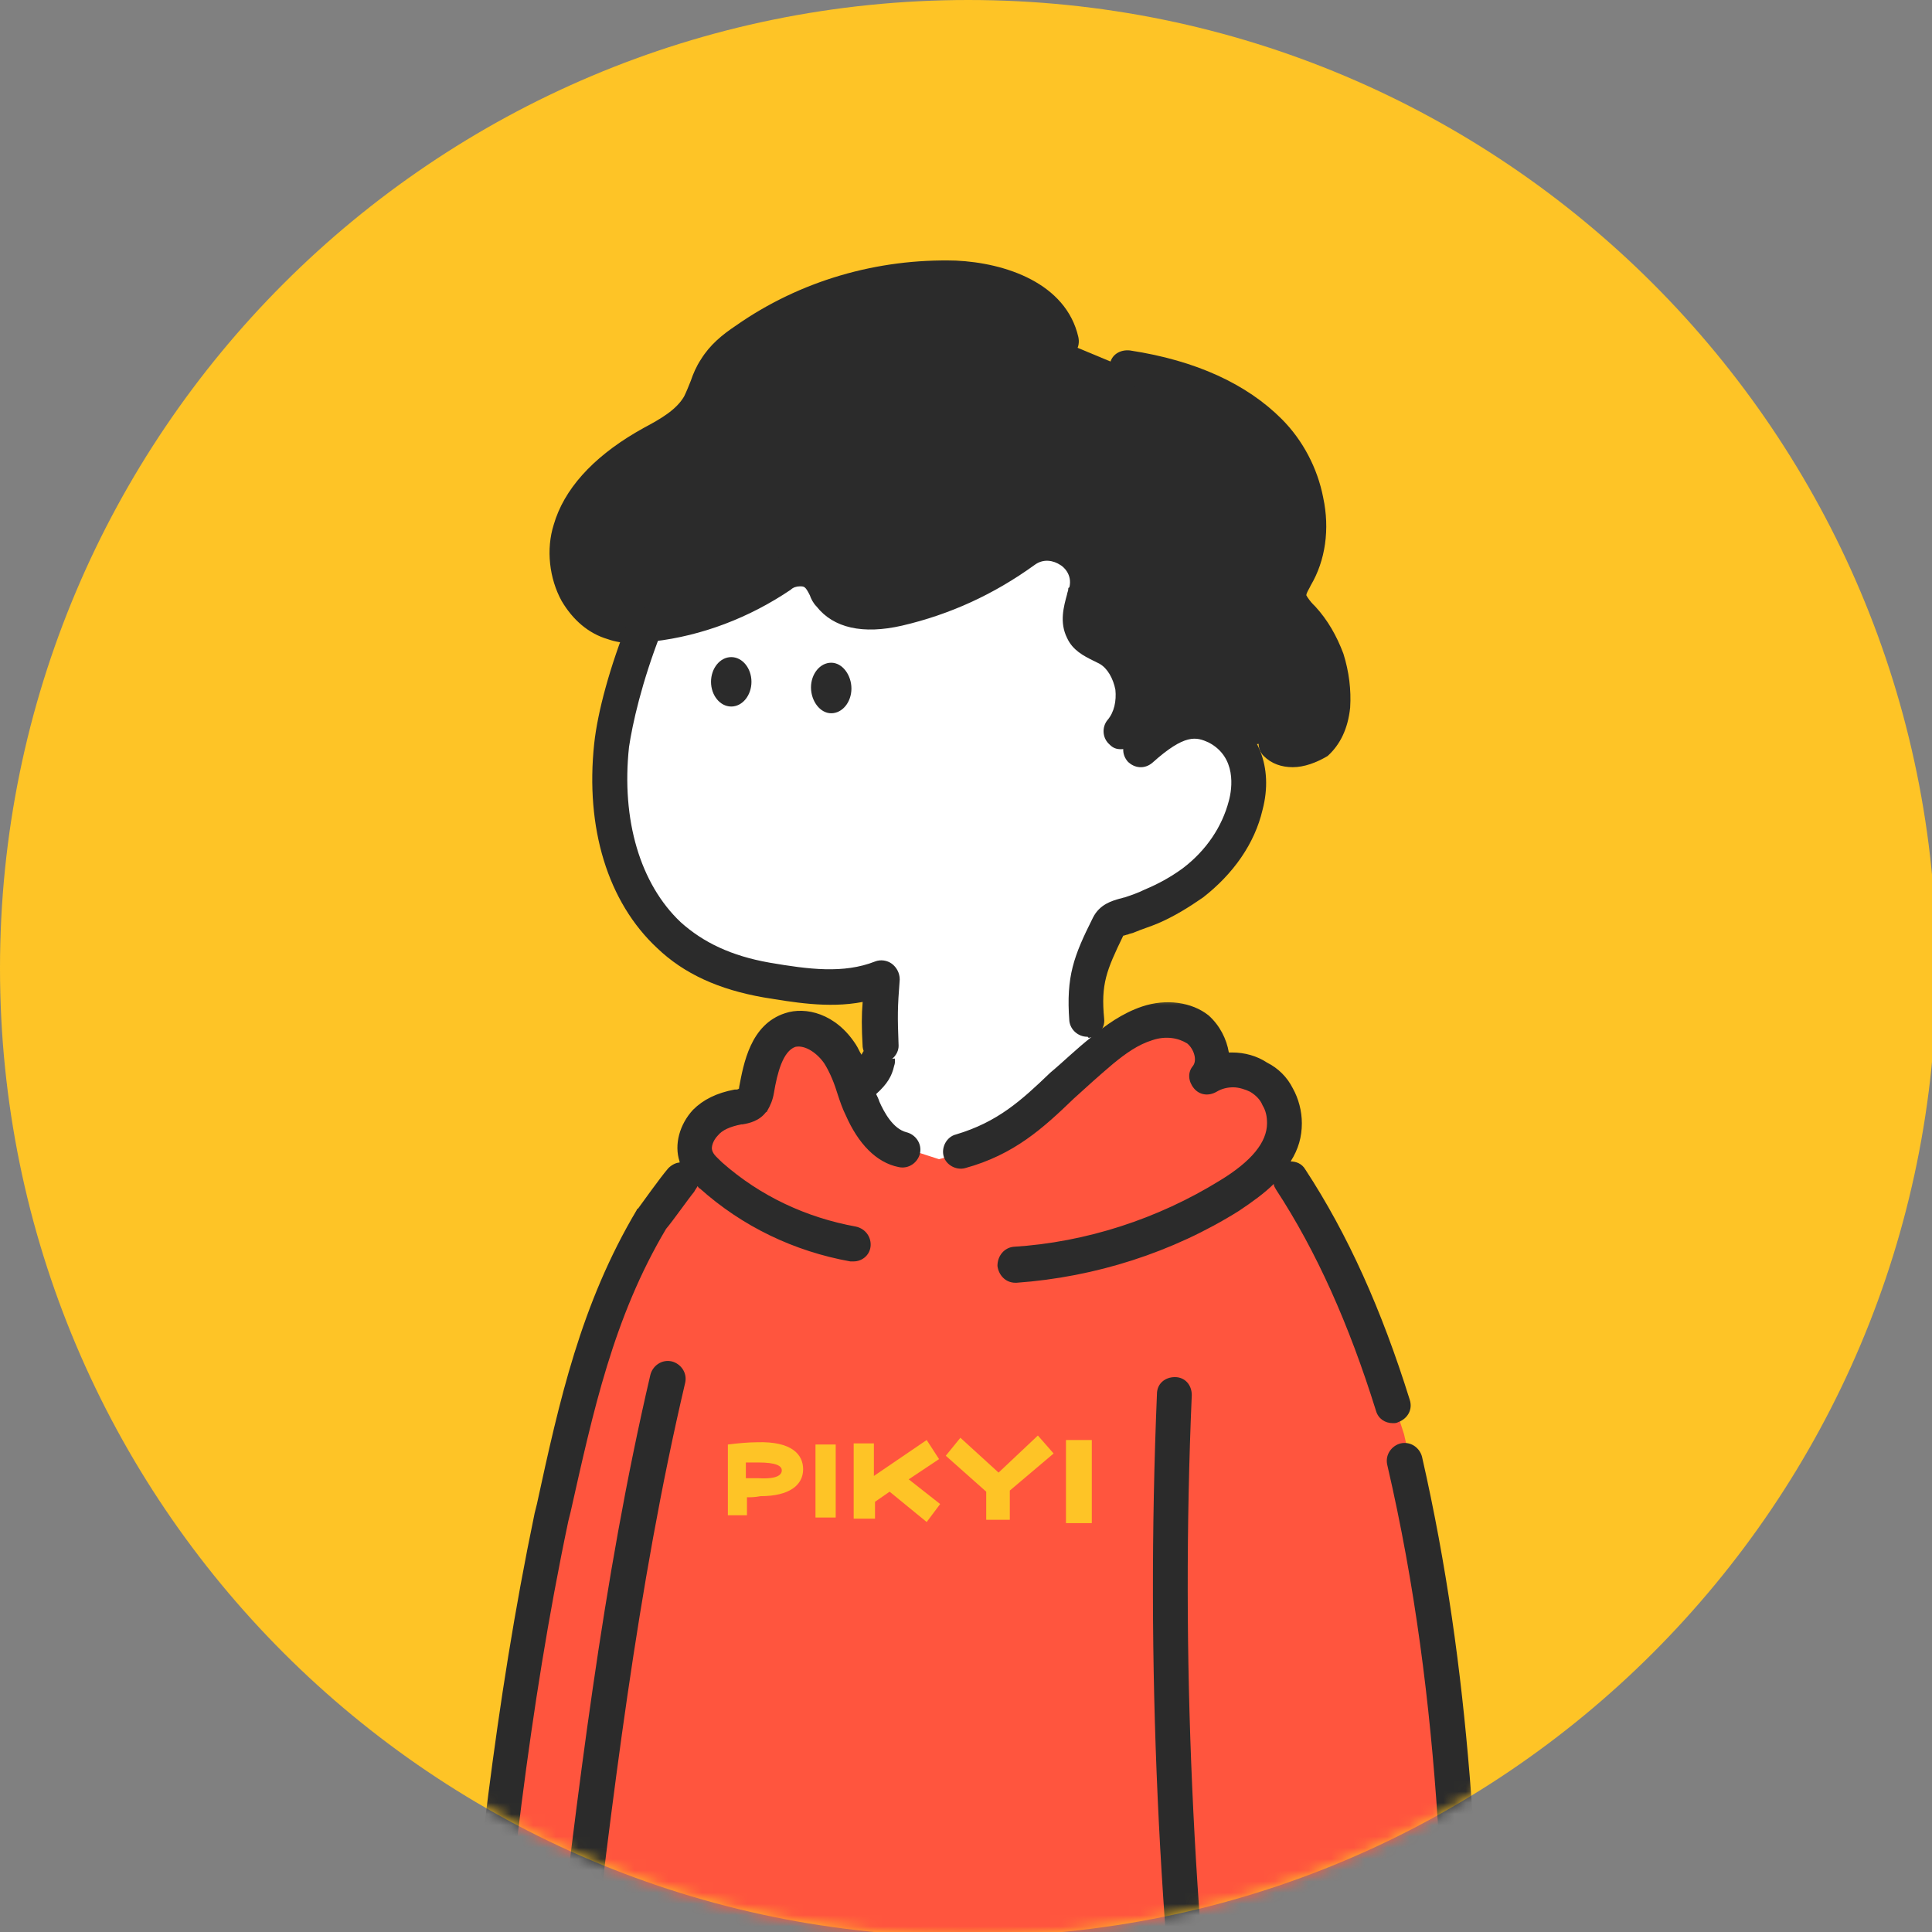 <svg width="172" height="172" viewBox="0 0 172 172" fill="none" xmlns="http://www.w3.org/2000/svg">
<rect x="0" y="0" width="172" height="172" fill="#808080" stroke="none"/>
<g clip-path="url(#clip0_1963_6559)">
<path d="M86.2 172.4C133.807 172.4 172.4 133.807 172.4 86.2C172.4 38.593 133.807 0 86.2 0C38.593 0 0 38.593 0 86.2C0 133.807 38.593 172.4 86.2 172.4Z" fill="#FEC426"/>
<mask id="mask0_1963_6559" style="mask-type:alpha" maskUnits="userSpaceOnUse" x="0" y="0" width="173" height="173">
<path d="M86.2 172.4C133.807 172.4 172.4 133.807 172.4 86.2C172.4 38.593 133.807 0 86.2 0C38.593 0 0 38.593 0 86.2C0 133.807 38.593 172.4 86.2 172.4Z" fill="#FEC426"/>
</mask>
<g mask="url(#mask0_1963_6559)">
<path d="M87.1 309.1C87.2 311.1 87.5 312.8 87.5 314.9C96.1 315.4 105 315.7 113.7 315.2C117.4 314.9 121.1 314 124.4 312.4C128.3 287.4 128.6 261.8 126.2 236.3C126.2 235.5 126.5 234.5 126.2 233.8C125.9 232.5 125.9 231.5 125.7 230.3V227.8C123.1 204.3 119.4 181.5 114.7 158.8C96.4 159.3 78.3 160.3 60 160.8C51.9 196.4 49 232.9 51.4 269.3C51.4 270.5 51.4 271.7 51.7 272.8C52.2 279.9 53.3 286.9 55.1 293.8C55.6 295.6 56.1 297.6 56.9 299.4C58.2 302.7 60 306 61.3 309.3C66.3 310.6 71.5 310.8 76.7 310.6C79.6 310.3 82.7 310.3 85.7 309.6L87.1 309.1Z" fill="#26BCD3"/>
<path fill-rule="evenodd" clip-rule="evenodd" d="M113.2 158.9C122.8 207.8 130.6 260.1 123 311.3C117.8 313.6 111.6 313.8 106.3 313.9C100.6 314 94.8 313.8 89 313.5C88.5 307.7 87.9 301.9 87.4 296.2C85 271 82.6 244.9 82.7 219.4C82.7 210.4 81.8 201.5 74.6 197.5C73.9 197.1 72.9 197.3 72.5 198C72.1 198.7 72.3 199.7 73.1 200.1C78.9 203.4 79.7 211.3 79.7 219.4C79.6 245.1 82 271.2 84.4 296.5L84.6 298.4C84.9 301.5 85.2 304.7 85.5 307.9C77.9 309.1 70.3 309.1 62.7 308C54.5 292.3 53.2 276.6 52.6 263.1C51 228.9 54 194.5 61.4 161C61.6 160.2 61 159.4 60.2 159.2C59.4 159 58.5 159.5 58.3 160.4C50.9 194.2 47.9 228.8 49.3 263.3C49.9 277.3 51.3 293.6 60.1 310.1C60.3 310.5 60.7 310.8 61.2 310.9C62.2 311.1 63.3 311.2 64.3 311.3C64.3 311.6 64.3 311.8 64.2 312C64.1 312.3 63.9 312.6 63.8 312.9V313C63.7 313.2 63.6 313.5 63.5 313.6C61.3 316.3 58.7 318.3 55.9 320.4H55.8C54.5 321.4 53.1 322.4 51.7 323.6C49.8 325.2 47.9 328 47.8 330.8C47.8 332.5 48.5 334 49.8 335.2C49.9 335.3 50.1 335.4 50.2 335.5C53 336.7 56.4 337.1 59.5 337.1C63.9 337.1 67.9 336.3 69.3 335.7C69.8 335.5 70.3 335.3 70.9 335.1C72.2 334.6 73.6 334.1 74.8 333.3C81.8 328.5 82.2 320.5 82.6 313.4V313.1C82.6 312.4 82.7 311.8 82.7 311.2C83.6 311.1 84.5 311 85.3 310.8C85.4 312.2 85.5 313.5 85.7 314.9C85.8 315.6 86.4 316.2 87.2 316.3C88 316.3 88.7 316.4 89.5 316.4C89.7 319.6 89.2 321.8 88 325.4C87.5 327 86.1 328.7 84.7 330.4C83.1 332.2 81.5 334.2 80.8 336.3C79.9 338.9 80.7 341.4 82.9 343.6C82.9 343.6 86.1 346.4 91.8 346.4C93.5 346.4 95.4 346.2 97.5 345.5C97.6 345.5 97.7 345.4 97.8 345.4C98.3 345.1 98.9 344.9 99.4 344.7C99.5 344.7 99.5 344.7 99.6 344.6C100.6 344.1 101.6 343.5 102.4 342.8C107.1 339 110.1 333.6 110.9 327.8C111.5 323.2 111.8 319.4 111.7 316.6C116 316.3 120.5 315.6 124.6 313.7C124.8 313.6 124.9 313.5 125 313.4C125.4 313.2 125.7 312.8 125.7 312.3C133.6 260.4 125.7 207.6 116 158.1C115.8 157.3 115 156.7 114.2 156.9C113.6 157.3 113.1 158.1 113.2 158.9ZM79.8 311.6C77.8 311.8 75.7 311.8 73.7 311.8C71.6 311.8 69.6 311.7 67.5 311.6C67.5 312.2 67.4 312.8 67.1 313.3C67 313.5 66.9 313.7 66.8 314V314.1V314.2C66.7 314.5 66.5 314.8 66.4 315.1C66.4 315.2 66.3 315.3 66.2 315.3C63.8 318.4 60.8 320.6 57.9 322.8L57.8 322.9C56.5 323.9 55.2 324.9 53.9 326C52.5 327.2 51.1 329.2 51.1 331C51.1 331.8 51.4 332.4 51.9 333C57.5 335.3 66.6 333.8 68.2 333.1C68.7 332.9 69.3 332.7 69.8 332.5H69.9C71.1 332.1 72.2 331.6 73.2 331C79 327 79.3 320.1 79.7 313.4C79.8 312.7 79.8 312.2 79.8 311.6ZM92.9 316.7C93.1 320.1 92.5 322.7 91.3 326.4C90.6 328.6 89 330.5 87.4 332.4C83.9 336.6 82.6 338.7 85.4 341.5C85.7 341.7 89.8 344.7 96.8 342.7C97.4 342.4 98 342.2 98.6 342C99.3 341.7 100 341.2 100.6 340.7C104.7 337.4 107.3 332.7 108 327.6C108.6 323.2 108.9 319.6 108.8 316.9C107.9 316.9 107.1 316.9 106.3 316.9C105.4 316.9 104.5 316.9 103.6 316.9C100.1 316.9 96.5 316.9 92.9 316.7Z" fill="#2B2B2B"/>
<mask id="mask1_1963_6559" style="mask-type:luminance" maskUnits="userSpaceOnUse" x="7" y="88" width="158" height="158">
<path d="M164.9 88.6H7.9V246H164.9V88.6Z" fill="white"/>
</mask>
<g mask="url(#mask1_1963_6559)">
<path d="M96.7 88.6C96.9 91.2 98 97.2 102 96.3L102.4 97C102.2 101.1 100.1 104 96.9 107C93.6 110 89.4 111.8 84.9 112.1C81 112.4 76.8 111.4 73.9 108.8C71 106.2 69.4 102.5 71.4 99.4H71.7C72.6 99.4 73.4 99 74.1 98.5C75.1 97.9 77 95.4 77.6 94.7C78.4 93.7 78.7 89.8 79.1 88.6H96.7Z" fill="white"/>
<path fill-rule="evenodd" clip-rule="evenodd" d="M45.7 190.2C46.9 190.3 48.1 190.4 49.3 190.7H49.4L47.6 206.2C47.2 209.6 46.8 213 46.7 216.4C46.7 217.3 46.7 218.2 47.2 218.9C47.8 219.8 48.9 220 49.9 220.2L61.2 222.4L64.5 222.8C81.9 225.7 99.4 225 116.8 221.9L129 219.5C130.1 219.2 131.3 219 132.5 218.8C135.1 218.5 137.7 218.2 139.5 216C139.7 215.5 139.8 215 139.8 214.4C139 210.8 136.7 204.2 134.6 198.2C133 193.8 131.6 189.7 130.9 187.2L130.6 186.8C130.3 166.9 129.5 147 125 127.7L124.2 125.2C122 118.1 119.1 111.3 115.1 105.1L114.6 100.1C114.6 99.3 114.4 98.5 114 97.7C113.6 97 113 96.4 112.3 96C111.6 95.6 110.8 95.4 110 95.3C109.2 95.3 108.4 95.5 107.7 95.9C108.7 94.6 108.2 92.7 106.9 91.7C105.7 90.7 103.9 90.7 102.4 91.1C100.9 91.6 99.6 92.5 98.4 93.5C97.5 94.2 96.6 95 95.7 95.7C92 98.8 88.2 102 83.6 103.2L80.5 102.2C78.8 101.8 77.6 100.2 76.9 98.6C76.7 98 76.5 97.4 76.3 96.9C75.9 95.8 75.6 94.7 74.9 93.7C73.9 92.2 72.1 91 70.5 91.6C68.4 92.3 67.9 94.8 67.5 97C67.5 97.3 67.4 97.6 67.2 97.9C66.9 98.3 66.4 98.4 66 98.5H65.9C64.9 98.7 63.8 99.1 63 99.9C62.2 100.7 61.8 101.8 62.2 102.9L60.9 105.1C60.2 105.9 58.3 108.6 58.3 108.6C53.5 116.8 51.6 125.2 49.6 134.3C49.5 134.5 49.5 134.8 49.4 135.1C45.8 152.3 44.2 168.6 42.5 185.5C42.4 186.9 42.2 188.3 42.1 189.6C43.1 189.9 44.4 190.1 45.7 190.2ZM48.3 197C46 197 43.7 196.6 41.4 196C41.6 194 41.7 192 42.6 190.3L49.1 191L48.3 197Z" fill="#FF553E"/>
<path fill-rule="evenodd" clip-rule="evenodd" d="M88.8 112.7C88.9 113.5 89.5 114.2 90.4 114.2H90.5C97.5 113.7 104.4 111.5 110.3 107.8C111.5 107 112.6 106.2 113.4 105.4C113.4 105.6 113.5 105.7 113.6 105.9C117.2 111.4 120.1 117.9 122.5 125.6C122.7 126.3 123.3 126.7 124 126.7C124.2 126.7 124.3 126.7 124.5 126.6C125.3 126.3 125.8 125.5 125.5 124.6C123 116.6 120 109.9 116.2 104.1C115.9 103.6 115.4 103.4 114.9 103.4C115.6 102.3 115.9 101.2 115.9 100C115.9 98.9 115.6 97.8 115.1 96.9C114.6 95.9 113.8 95.1 112.8 94.6C111.9 94 110.8 93.7 109.7 93.7C109.6 93.7 109.5 93.7 109.4 93.7C109.2 92.5 108.6 91.3 107.6 90.4C106.1 89.2 103.8 88.9 101.7 89.6C99.9 90.2 98.4 91.3 97.2 92.3C95.8 93.4 94.7 94.5 93.5 95.5C90.9 98 88.8 99.9 85.1 101C84.3 101.2 83.8 102.1 84 102.9C84.2 103.7 85.1 104.2 85.9 104C90.3 102.8 92.9 100.4 95.6 97.8C96.7 96.8 97.8 95.8 99.1 94.7C100.2 93.8 101.3 93 102.6 92.6C103.8 92.2 104.9 92.4 105.7 92.9C106.3 93.4 106.6 94.4 106.2 94.9C105.7 95.5 105.8 96.3 106.3 96.9C106.8 97.5 107.6 97.6 108.3 97.2C108.8 96.9 109.3 96.8 109.8 96.8C110.3 96.8 110.9 97 111.3 97.2C111.8 97.5 112.2 97.9 112.4 98.4C112.7 98.9 112.8 99.4 112.8 100C112.8 101.7 111.4 103.4 108.6 105.1C103.1 108.5 96.7 110.6 90.2 111C89.4 111.1 88.8 111.8 88.8 112.7ZM59.1 223.5C59 223.5 58.9 223.5 58.8 223.5L49.6 221.7C48.6 221.5 46.9 221.1 45.9 219.7C45.6 219.3 45.4 218.9 45.3 218.4C44.1 218.2 43 217.8 42.1 217.1C40.8 216.2 39.8 215 39.1 213.6C39 213.4 38.9 213.1 39 212.8C39 212.4 39.1 212 39.1 211.5V211.4C39.4 207.7 39.7 203.9 37.1 201.3C36.9 201.1 36.8 200.8 36.7 200.6C36.1 198.1 37.4 195.7 40.1 194.6C40.2 193.3 40.4 192 40.8 190.7C40.4 190.4 40.2 189.9 40.3 189.4C40.4 188.3 40.5 187.1 40.6 186L40.7 185.3V185.2C42.4 168.1 44 152 47.6 134.7L47.8 133.9C49.8 124.7 51.7 116.1 56.7 107.7C56.7 107.7 56.7 107.6 56.8 107.6C57.1 107.2 58.8 104.8 59.5 104C59.8 103.7 60.2 103.5 60.5 103.5V103.4C60 101.9 60.5 100.1 61.7 98.8C62.6 97.9 63.8 97.3 65.4 97H65.5C65.6 97 65.7 97 65.8 96.9V96.8C66.2 94.7 66.8 91.2 69.9 90.2C71.7 89.6 74.4 90.2 76.2 93C76.4 93.3 76.5 93.6 76.7 93.9C77 93.2 77.8 92.8 78.5 93C79.3 93.2 79.9 94.1 79.6 94.9C79.4 95.8 79 96.5 78 97.4C78.1 97.6 78.2 97.8 78.3 98.1C78.7 99 79.5 100.5 80.7 100.8C81.5 101 82.1 101.8 81.9 102.7C81.7 103.5 80.9 104.1 80 103.9C78 103.5 76.4 101.8 75.3 99.3C75 98.7 74.8 98.1 74.6 97.5C74.3 96.5 73.9 95.5 73.4 94.7C72.8 93.8 71.7 93 70.8 93.2C69.7 93.6 69.2 95.5 68.9 97.3C68.8 97.9 68.6 98.4 68.3 98.9C68.3 98.9 68.3 99 68.2 99C67.6 99.8 66.7 100 66.1 100.1H66C65 100.3 64.3 100.6 63.9 101.1C63.5 101.5 63.3 102.1 63.4 102.4C63.5 102.8 63.9 103.1 64.3 103.5C67.7 106.5 71.8 108.4 76.2 109.2C77.1 109.4 77.6 110.2 77.5 111C77.4 111.8 76.7 112.3 76 112.3C75.9 112.3 75.8 112.3 75.7 112.3C70.7 111.4 66.1 109.2 62.3 105.8C62.2 105.8 62.2 105.7 62.1 105.6C62 105.8 61.9 105.9 61.8 106.1C61.3 106.7 59.9 108.7 59.3 109.4C54.6 117.3 52.8 125.7 50.8 134.6L50.6 135.4C47 152.5 45.4 168.6 43.7 185.6C43.6 186.5 43.5 187.4 43.4 188.3C44.2 188.4 45 188.5 45.8 188.6C46.5 188.7 47.2 188.7 48 188.8L49.2 178.5V178.4C51.4 159.9 53.6 140.8 57.9 122.4C58.1 121.6 58.9 121 59.8 121.2C60.6 121.4 61.2 122.2 61 123.1C56.7 141.4 54.5 160.4 52.3 178.8V178.9L52.2 179.6L49.1 206.4C48.7 209.7 48.3 213.1 48.2 216.5C48.2 216.9 48.1 217.7 48.4 218C48.7 218.4 49.6 218.6 50.1 218.7L59.3 220.5C60.2 220.7 60.7 221.5 60.5 222.3C60.5 223 59.8 223.5 59.1 223.5ZM39.6 199.7C39.6 198.5 40.9 197.8 41.4 197.6C43.2 198.1 45.1 198.4 46.9 198.6L46 206.1V206.2C45.7 209.2 45.3 212.3 45.1 215.3C44.6 215.1 44.1 214.9 43.7 214.6C43 214.1 42.4 213.5 42 212.7C42 212.5 42 212.3 42 212.1C42 212 42 211.9 42 211.8C42.4 208 42.8 203.2 39.6 199.7ZM47.7 192L47.3 195.4C45.9 195.3 44.5 195.1 43.2 194.8C43.3 193.7 43.5 192.6 43.8 191.6C44.4 191.7 45 191.7 45.5 191.8H45.6C46.3 191.8 47 191.9 47.7 192ZM64.1 224.2C71.5 225.5 79.1 226.1 86.9 226.1C96.4 226.1 106.2 225.2 116.6 223.3C118 224.4 119.7 225 121.5 225C121.7 225 121.9 225 122.1 225C124.9 224.8 127.3 223.3 128.9 220.9C129 220.9 129.2 220.9 129.3 220.8C130.3 220.5 131.4 220.4 132.6 220.2C135.3 219.9 138.4 219.5 140.6 216.9C140.7 216.8 140.8 216.7 140.8 216.5C141.1 215.8 141.2 215 141.2 214.2C141.2 214.1 141.2 214.1 141.2 214C140.4 210.2 138.1 203.8 135.9 197.6C134.4 193.3 132.9 189.2 132.2 186.7C132.2 186.5 132.1 186.4 132 186.2C131.7 167.2 131 149 126.6 129.7C126.4 128.9 125.6 128.3 124.7 128.5C123.9 128.7 123.3 129.5 123.5 130.4C128.5 151.9 128.7 172.3 128.9 193.8V194.2L109.1 193.9C106.2 170.8 105.1 147.4 106.1 124.2C106.1 123.3 105.5 122.6 104.6 122.6C103.7 122.6 103 123.2 103 124.1C102 148 103.1 172.1 106.2 195.7C106.3 196.3 106.7 196.8 107.3 197C107.1 198.6 107 200.2 107.1 201.9C107.1 202.2 107.2 202.5 107.3 202.8C107.4 203.1 107.6 203.4 107.8 203.6C107.8 203.6 107.8 203.6 107.9 203.7C107 204.4 106.2 205.3 105.8 206.4C105.5 207.4 105.4 208.8 106.7 210.5C107.9 212 109.5 213 110.9 213.8C111.2 214 111.5 214.1 111.7 214.3C112.1 214.5 112.5 216.1 112.7 216.8C112.8 217.3 113 217.7 113.1 218.1C113.4 219 113.8 219.8 114.3 220.6C96.5 223.6 80.2 223.8 64.8 221.2C63.9 221.1 63.1 221.6 63 222.5C62.7 223.3 63.3 224.1 64.1 224.2ZM112.7 204.2C112.5 204.6 112.2 205 111.7 205.2C110.2 205.7 109 206.6 108.8 207.4C108.8 207.5 108.6 207.9 109.2 208.7C110 209.7 111.2 210.4 112.4 211.1L112.6 211.2C112.8 211.3 113 211.5 113.3 211.6C114.8 212.5 115.3 214.4 115.7 215.9C115.8 216.3 115.9 216.7 116 217C116.8 219.3 118.6 222.1 121.9 221.8C124.1 221.7 126.8 220 127.7 215.8C128.4 212.5 127.8 209 127.2 205.6V205.4C127.1 205.1 127.1 204.7 127 204.4C127 204.3 127 204.3 127 204.2H112.7ZM129.6 203.1C129.8 203.3 129.9 203.6 130 203.9C130.1 204.3 130.1 204.7 130.2 205.1C130.8 208.8 131.5 212.6 130.7 216.4C130.6 216.7 130.6 217 130.5 217.3C131.1 217.2 131.6 217.1 132.2 217.1C134.6 216.8 136.6 216.5 138 215.1C138.1 214.9 138.1 214.7 138.1 214.6C137.3 211 135 204.5 133 198.8L132.9 198.6C132.6 197.9 132.4 197.1 132.1 196.4C132 196.7 131.9 197 131.7 197.2C131.4 197.5 131 197.7 130.6 197.7H130.1L130.2 201C130.1 201.3 130.2 202.3 129.6 203.1ZM126.9 197.5L110.5 197.2C110.3 198.5 110.2 199.8 110.3 201.1H127.1C127.1 201.1 127.1 201.1 127.1 201L126.9 197.5Z" fill="#2B2B2B"/>
</g>
<path d="M99.8 65.1C101.6 63 101.1 59.3 98.7 57.8C97.9 57.3 96.8 56.9 96.3 56C95.8 55 96.3 53.8 96.5 52.8V52.7C97.3 49.5 93.6 47.1 90.9 49C87.5 51.5 83.7 53.2 79.7 54.1C77.6 54.6 75 54.7 73.7 53C72.9 52 72.8 50.4 70.8 50.6C70.2 50.6 69.7 50.8 69.2 51.2C65.7 53.5 61.8 55 57.7 55.5C56.5 55.6 55.3 55.7 54.2 55.4C51 54.4 49.5 50.3 50.5 47.1C51.5 43.9 54.2 41.5 57.1 39.8C58.9 38.8 60.9 37.8 62 36C62.6 35 62.9 33.7 63.5 32.7C64.1 31.7 65.1 30.9 66.1 30.1C71.6 26.3 78.1 24.4 84.7 24.6C88.6 24.7 93.2 26.3 94.1 30.2L100.1 32.7C104.7 33.4 109.4 35 112.7 38.3C116 41.7 117.4 47.1 115.1 51.2C114.8 51.7 114.4 52.3 114.4 52.9C114.4 53.7 115.1 54.3 115.6 54.9C116.6 55.9 117.3 57.2 117.7 58.5C118.1 59.8 118.3 61.2 118.2 62.6C118.1 63.8 117.7 65.1 116.8 65.9C115.9 66.7 114.3 66.9 113.5 66L100.4 68L99.8 65.1Z" fill="#2B2B2B"/>
<path d="M57.3 55.6C55.6 60 54.6 63.9 54.3 66.3C53.7 72.3 54.9 79 59.4 83.2C61.8 85.5 64.9 86.6 68.1 87.2C71.5 87.8 75.1 88.3 78.3 87C78.1 89.7 78.1 91.7 78.2 94.4L96.6 92.3C96.3 88.7 97 85.6 98.5 82.4C98.9 81.7 99.6 81.7 100.4 81.4C101.1 81.2 101.7 80.9 102.4 80.7C103.7 80.2 104.9 79.4 106.1 78.6C108.4 76.9 110.1 74.5 110.8 71.7C111.4 69.2 111 66.2 108.2 64.8C106.2 63.8 104.5 64.2 101.5 66.8L99.8 65.1C101.6 63 101.1 59.3 98.7 57.8C97.9 57.3 96.8 56.9 96.3 56C95.8 55 96.3 53.8 96.5 52.8V52.7C97.3 49.5 93.6 47.1 90.9 49C87.5 51.5 83.7 53.2 79.7 54.1C77.6 54.6 75 54.7 73.7 53C72.9 52 72.8 50.4 70.8 50.6C70.2 50.6 69.7 50.8 69.2 51.2C65.7 53.5 61.8 55 57.6 55.5" fill="white"/>
<path d="M115.1 68.3C114.1 68.3 113.2 68 112.5 67.3C111.9 66.7 111.9 65.7 112.5 65.1C113.1 64.5 114.1 64.5 114.7 65.1C114.9 65.3 115.5 65.2 115.9 64.9C116.4 64.5 116.7 63.7 116.8 62.6C116.9 61.4 116.8 60.2 116.4 59.1C116 58 115.4 57 114.6 56.1L114.5 56C113.9 55.3 113 54.4 113 53.1C113 52.1 113.4 51.3 113.8 50.7L113.9 50.5C116 46.9 114.4 42.1 111.8 39.5C109.2 36.9 105.3 35.1 100.1 34.3C99.2 34.2 98.7 33.4 98.8 32.5C98.9 31.6 99.7 31.1 100.6 31.2C106.5 32.1 111 34.2 114.1 37.3C116 39.2 117.3 41.7 117.8 44.3C118.4 47.1 118 49.9 116.7 52.1L116.6 52.3C116.5 52.5 116.3 52.8 116.3 53C116.4 53.2 116.7 53.6 116.9 53.8L117.1 54C118.2 55.2 119 56.6 119.6 58.2C120.1 59.8 120.3 61.4 120.2 63C120 64.9 119.3 66.3 118.2 67.3C117.2 67.9 116.1 68.3 115.1 68.3Z" fill="#2B2B2B"/>
<path d="M99.8 66.7C99.4 66.7 99.1 66.6 98.8 66.3C98.1 65.7 98.1 64.7 98.6 64.1C99.2 63.4 99.4 62.4 99.3 61.4C99.1 60.4 98.6 59.5 97.9 59.1C97.7 59 97.5 58.9 97.3 58.8C96.5 58.4 95.5 57.9 95 56.8C94.3 55.4 94.7 54 95 52.9C95 52.8 95.1 52.6 95.1 52.5C95.1 52.4 95.1 52.3 95.2 52.3C95.5 51.1 94.6 50.4 94.4 50.3C93.8 49.9 92.9 49.7 92.1 50.3C88.5 52.9 84.6 54.7 80.3 55.7C76.8 56.5 74.2 55.9 72.7 54C72.4 53.7 72.2 53.3 72.1 53C71.7 52.2 71.6 52.2 71.2 52.2C70.9 52.2 70.6 52.3 70.4 52.5C66.7 55 62.5 56.6 58.2 57.1C57 57.3 55.5 57.4 54.1 56.9C52.4 56.4 51 55.2 50 53.5C48.9 51.5 48.6 48.9 49.3 46.7C50.2 43.6 52.7 40.8 56.6 38.5C56.8 38.4 57.1 38.2 57.3 38.1C58.8 37.3 60.2 36.5 60.9 35.3C61.1 34.9 61.3 34.4 61.5 33.9C61.7 33.3 62 32.6 62.4 32C63.2 30.7 64.3 29.8 65.5 29C71.2 25 78.1 23 85.1 23.2C89.5 23.4 94.9 25.2 96 30C96.2 30.9 95.7 31.7 94.8 31.9C94 32.1 93.1 31.6 92.9 30.7C92.3 27.9 88.5 26.5 85 26.4C78.8 26.2 72.5 28.1 67.3 31.6C66.5 32.2 65.6 32.9 65.1 33.7C64.9 34.1 64.7 34.6 64.5 35.1C64.3 35.7 64 36.4 63.6 37C62.5 38.9 60.6 40 58.9 40.9C58.7 41 58.4 41.2 58.2 41.3C55 43.2 53 45.3 52.3 47.7C51.9 49.1 52.1 50.8 52.8 52.1C53.2 52.8 53.8 53.7 55 54C55.9 54.3 56.9 54.2 57.8 54.1C61.7 53.6 65.4 52.2 68.7 50C69.4 49.5 70.2 49.2 71 49.2C73.5 49 74.4 50.7 74.9 51.6C75 51.8 75.1 52.1 75.3 52.2C76.2 53.4 78.6 53 79.7 52.8C83.6 51.9 87.2 50.3 90.4 47.9C92.2 46.6 94.5 46.6 96.3 47.8C98.1 49 98.9 51.1 98.4 53.2V53.3C98.4 53.5 98.3 53.7 98.3 53.8C98.1 54.4 97.9 55.1 98.1 55.4C98.2 55.6 98.7 55.9 99.1 56.1C99.4 56.2 99.6 56.4 99.9 56.6C101.4 57.6 102.4 59.2 102.7 61.1C103 63 102.5 64.9 101.3 66.3C100.7 66.5 100.3 66.7 99.8 66.7Z" fill="#2B2B2B"/>
<path d="M65.1 62.9C66.1 62.9 66.9 61.9 66.9 60.7C66.9 59.5 66.1 58.5 65.1 58.5C64.1 58.5 63.3 59.5 63.3 60.7C63.3 61.9 64.1 62.9 65.1 62.9Z" fill="#2B2B2B"/>
<path d="M74 63.5C75 63.5 75.8 62.5 75.8 61.3C75.8 60.1 75 59 74 59C73 59 72.2 60 72.2 61.2C72.2 62.4 73 63.5 74 63.5Z" fill="#2B2B2B"/>
<path d="M96.8 92.3C96 92.3 95.3 91.7 95.2 90.9C94.9 86.9 95.6 85.1 97.3 81.7C97.9 80.5 99 80.2 99.7 80C99.8 80 100 79.9 100.1 79.9C100.7 79.7 101.3 79.5 101.9 79.2C103.1 78.7 104.2 78.1 105.3 77.3C107.4 75.7 108.8 73.6 109.4 71.3C109.7 70.2 110.1 67.4 107.6 66.1C106.5 65.6 105.5 65.3 102.6 67.9C101.9 68.5 101 68.4 100.4 67.8C99.8 67.1 99.9 66.2 100.5 65.6C104.6 62 107 62.4 109 63.4C112 64.9 113.4 68.3 112.4 72.1C111.7 75.1 109.8 77.8 107.1 79.9C105.8 80.8 104.5 81.6 103.1 82.2C102.4 82.5 101.7 82.7 101 83C100.8 83.1 100.6 83.1 100.4 83.2C100.3 83.2 100.1 83.3 100 83.3C98.5 86.4 98 87.6 98.3 90.7C98.4 91.6 97.7 92.3 96.9 92.4C96.9 92.3 96.8 92.3 96.8 92.3Z" fill="#2B2B2B"/>
<path d="M78.4 94.7C77.6 94.7 76.9 94 76.8 93.2C76.7 91.4 76.7 90.4 76.8 89.2C73.7 89.8 70.5 89.2 68 88.8C64 88.1 60.9 86.7 58.5 84.4C54.1 80.3 52.1 73.7 52.9 66.2C53.2 63.4 54.3 59.3 56 55.1C56.3 54.3 57.2 53.9 58 54.2C58.8 54.5 59.2 55.4 58.9 56.2C57.1 60.8 56.3 64.5 56 66.5C55.3 73 57 78.7 60.6 82.1C62.6 83.9 65.1 85.1 68.5 85.7C72 86.3 75.1 86.7 77.9 85.6C78.4 85.4 79 85.5 79.4 85.8C79.8 86.1 80.1 86.6 80.1 87.2C79.9 89.8 79.9 90.4 80 93.1C80 93.9 79.3 94.6 78.4 94.7Z" fill="#2B2B2B"/>
<path d="M66.5 133.3V134.9H64.8V128.6C65.6 128.5 66.6 128.4 67.4 128.4C70.5 128.3 71.5 129.5 71.5 130.8C71.5 132.2 70.3 133.2 67.7 133.2C67.2 133.3 66.8 133.3 66.5 133.3ZM69.6 130.9C69.6 130.5 69.1 130.2 67.5 130.2C67.1 130.2 66.7 130.2 66.4 130.2V131.6C66.7 131.6 67.1 131.6 67.5 131.6C69.2 131.7 69.6 131.3 69.6 130.9Z" fill="#FEC426"/>
<path d="M72.6 128.6H74.4V135.1H72.6V128.6Z" fill="#FEC426"/>
<path d="M75.9 128.5H77.8V131.4L82.5 128.2L83.6 129.9L80.9 131.7L83.7 133.9L82.5 135.5L79.2 132.8L77.9 133.7V135.2H76V128.5H75.9Z" fill="#FEC426"/>
<path d="M87.8 135.3V132.8L84.2 129.6L85.5 128L88.9 131.1L92.4 127.8L93.8 129.4L89.9 132.7V135.3H87.8Z" fill="#FEC426"/>
<path d="M94.9 128.2H97.2V135.6H94.9V128.2Z" fill="#FEC426"/>
</g>
</g>
<defs>
<clipPath id="clip0_1963_6559">
<rect width="172" height="172" fill="white"/>
</clipPath>
</defs>
</svg>
